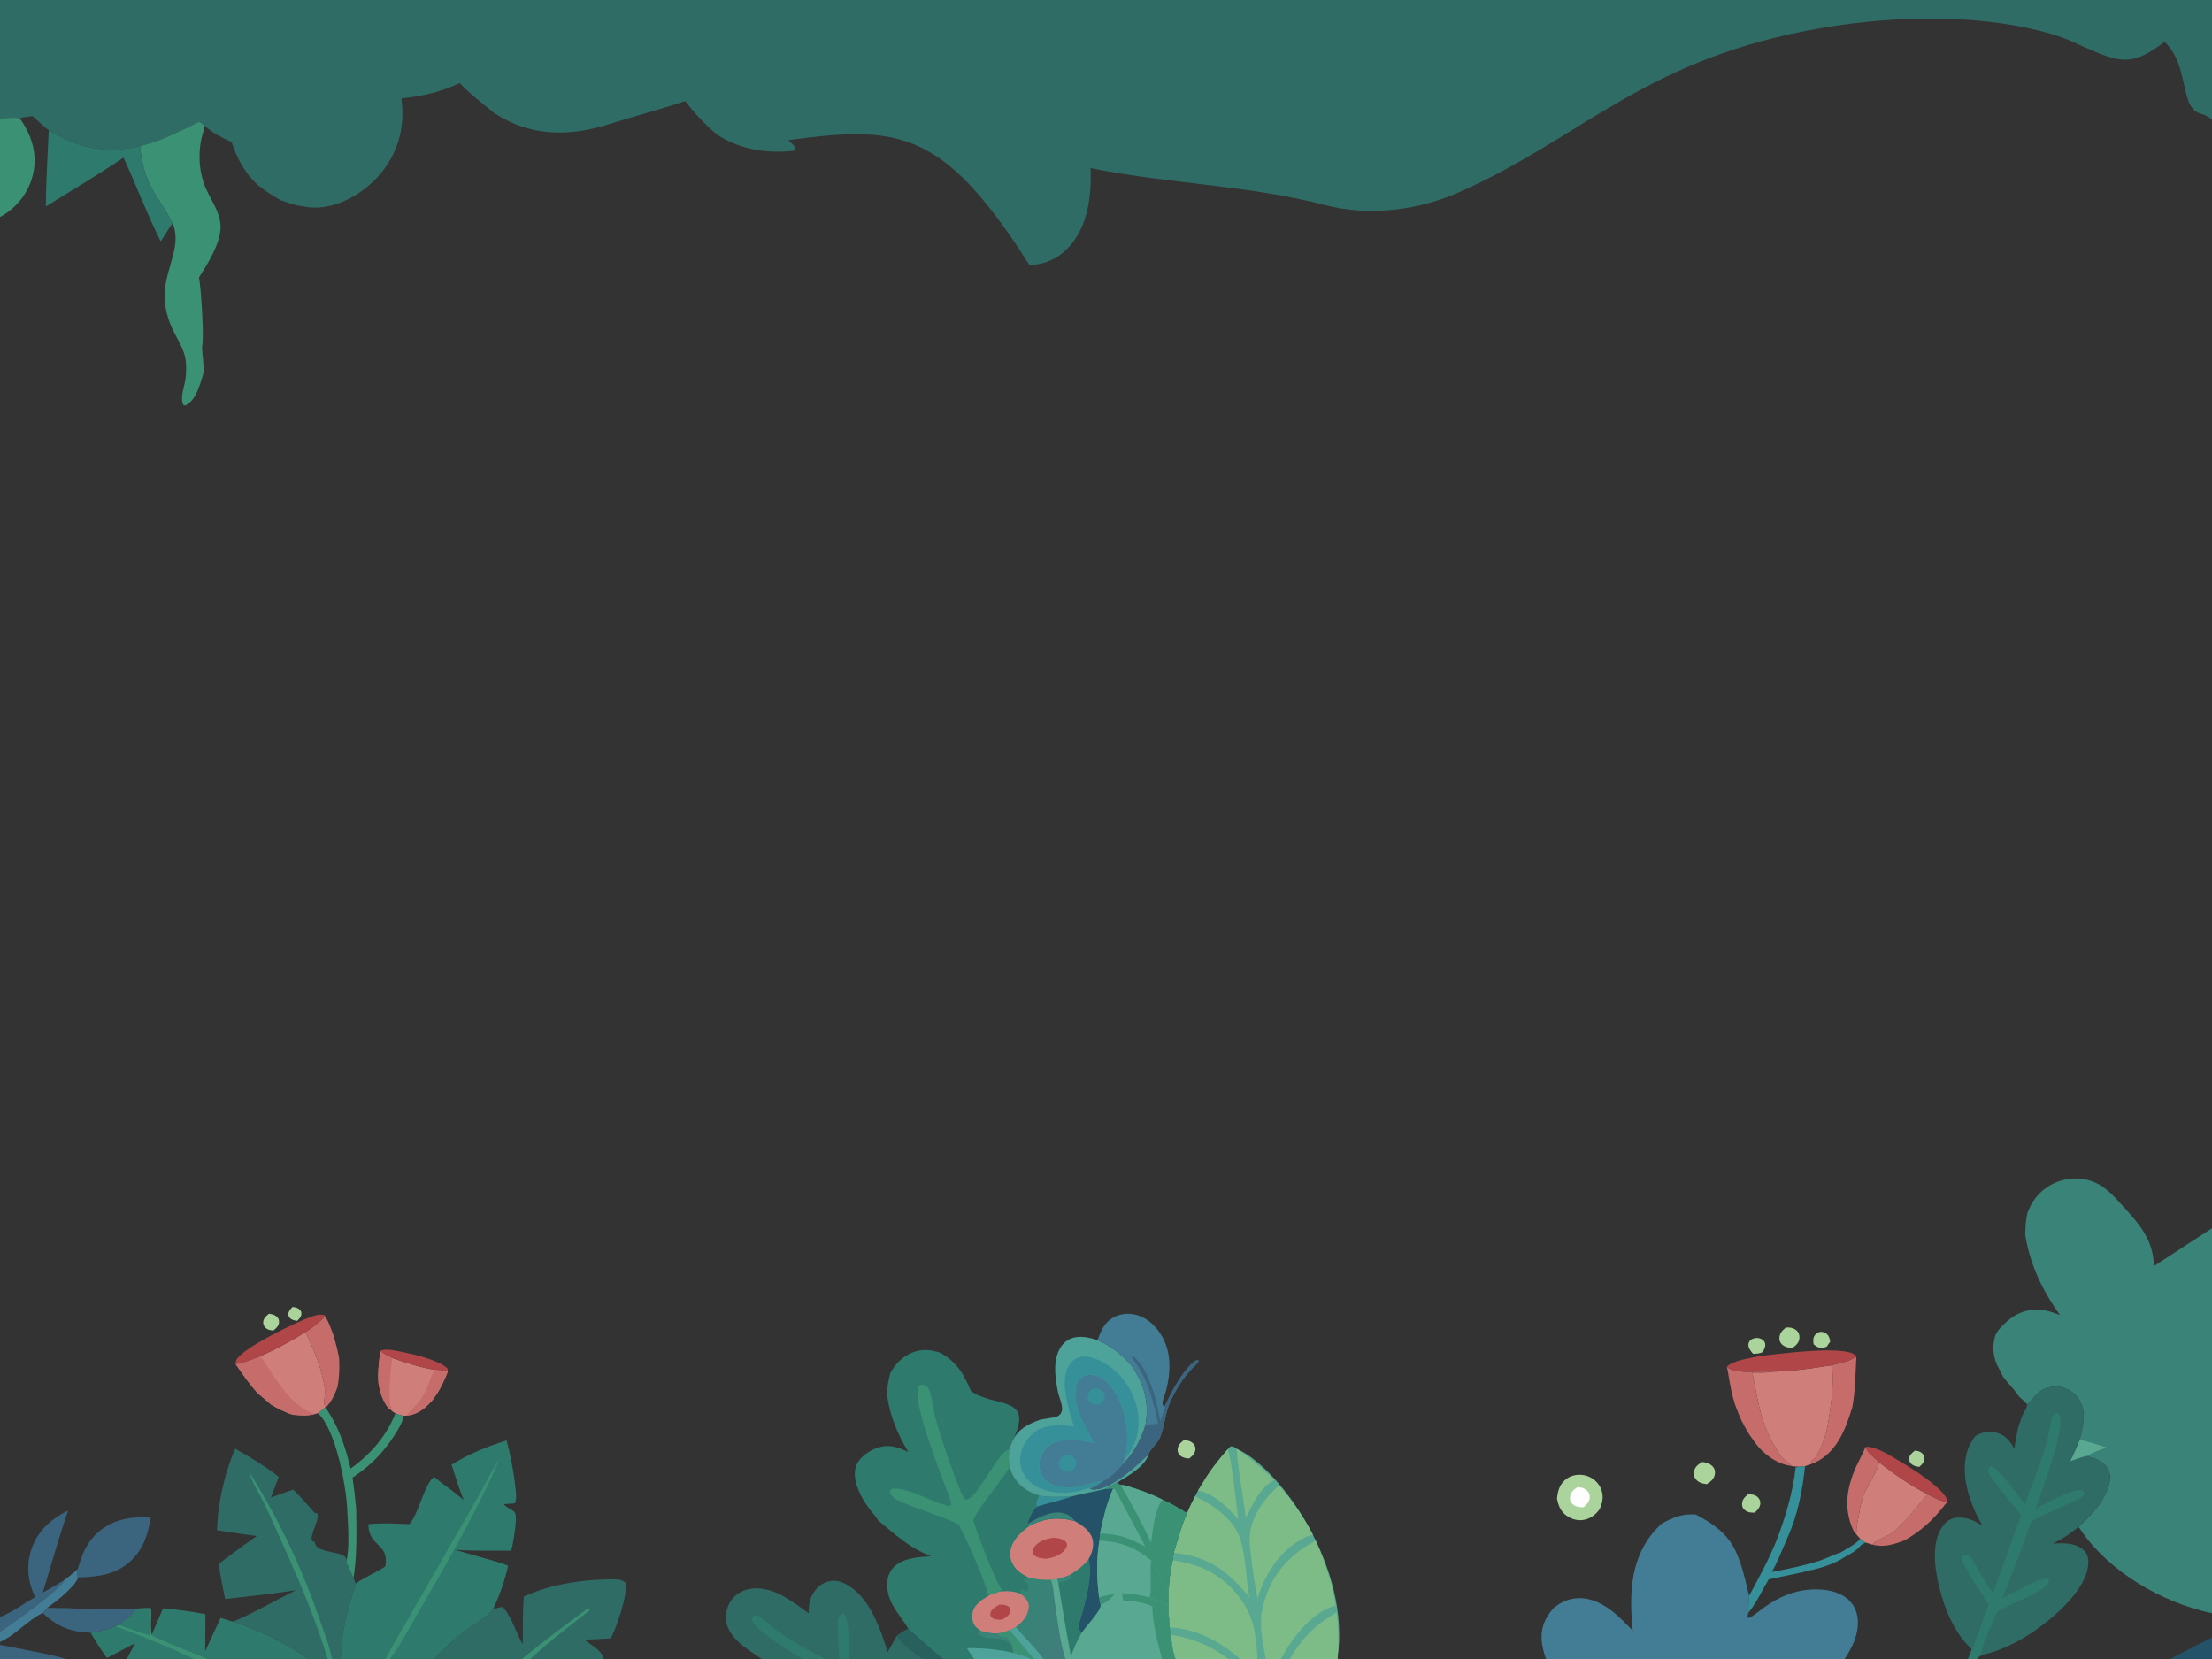 <svg width="4729" height="3547" viewBox="0 0 4729 3547" fill="none" xmlns="http://www.w3.org/2000/svg">
<rect x="0" y="0" width="4729" height="3547" fill="#333333" stroke="none"/>
<g clip-path="url(#clip0_147_2275)">
<path d="M0 0H932.094H1616.32H3481.86H3674.28H4729V70.632V72.351V100.678V173.558V195.967V224.125V255.298C4722.73 251.219 4716.42 246.281 4708.5 244.218C4656.78 233.519 4683.92 144.361 4627.65 89.31C4558.66 141.92 4533.72 134.795 4458.05 101.646C4438.92 93.266 4420.73 83.797 4400.27 77.243C4248.15 28.511 4056.46 32.452 3897.86 59.249C3517.25 123.554 3387.75 292.128 3118.94 411.194C3033.55 449.026 2928.41 463.373 2833.01 438.47C2668.45 395.517 2494.78 393.026 2331.49 359.29C2334.04 417.896 2326.48 496.772 2270.39 541.783C2251.51 556.937 2228.58 565.38 2201 566.737C2190.29 551.873 2181.54 535.961 2171.15 520.901C2006.04 277.174 1910.47 268.711 1684.98 299.745C1689.36 303.739 1694.2 307.716 1698.11 311.967C1699.63 315.397 1701.33 318.133 1700.94 321.795C1642.65 329.412 1582.49 320.373 1532.65 287.648C1505.91 264.876 1485.16 242.349 1464.82 216.178C1411.08 234.162 1355.61 248.583 1301.43 265.7C1212.88 293.529 1132 291 1055.91 241.237C1030.4 219.897 1005.03 201.288 982.94 177.568C942.205 196.648 905.414 205.227 858.04 210.424C880.366 362.508 741 456 657.025 442.571L638.791 439.775C625.776 436.81 613.075 432.252 600.517 428.305C582.584 418.118 565.991 407.636 550.662 395.254C521.181 367.233 506.76 338.024 495.17 303.698C473.583 293.884 453.119 283.808 437.37 268.735C433.021 265.06 431.077 262.189 424.632 260.768C384.347 280.224 348.192 300.212 301.836 311.626C288.335 315.179 273.096 317.747 258.88 319.042C198.965 324.499 149.953 305.969 104.258 278.695C92.122 268.998 81.076 258.61 69.884 248.303C60.877 249.608 50.565 250.348 41.992 252.685C29.776 250.432 12.665 252.598 0 253.217V248.303V0Z" fill="#2F6C65"/>
<path d="M301.836 311.626C348.192 300.212 384.347 280.224 424.632 260.768C431.077 262.189 433.021 265.06 437.37 268.735L436.963 272.085C436.476 275.713 435.442 279.03 434.345 282.57C422.206 321.754 424.044 368.89 441.995 406.957C456.145 436.964 475.255 461.514 470.921 494.642C466.589 527.762 444.24 563.45 425.387 593.369C429.619 611.433 437.108 727.206 431.84 741.612C432.37 759.606 436.235 776.542 435.13 794.845C434.304 801.468 432.034 807.935 429.971 814.393C424.889 830.303 415.841 857.966 396.157 867.025L392.261 866.018C383.787 850.267 394.58 826.7 396.525 810.087C398.106 796.583 398.692 782.662 396.768 769.161C393.701 747.636 381.161 728.626 371.209 708.596C359.606 685.241 352.671 660.963 351.847 636.007C350.704 601.425 364.961 569.542 372.224 535.868C376.512 515.984 376.966 496.629 369.143 477.208C368.901 476.873 368.603 476.557 368.417 476.202C340.586 423.134 313.059 400.324 303.119 339.301C301.72 330.71 298.375 319.93 301.836 311.626Z" fill="#3A9174"/>
<path d="M104.258 278.695C149.953 305.969 198.965 324.499 258.88 319.042C273.096 317.747 288.335 315.179 301.836 311.626C298.375 319.93 301.72 330.71 303.119 339.301C313.059 400.324 340.586 423.134 368.417 476.202C368.603 476.557 368.901 476.873 369.143 477.208C359.526 489.506 352.333 503.387 343.588 516.146C314.247 457.269 291.209 396.364 264.029 336.871C210.934 373.097 153.372 406.919 98.07 441.281C98.297 387.168 101.946 332.798 104.258 278.695Z" fill="#2E7B6D"/>
<path d="M0 253.217C12.665 252.598 29.776 250.432 41.992 252.685C73.206 295.869 83.231 343.721 64.794 391.431C53.802 419.873 32.27 446.37 0 463.921V253.217Z" fill="#3A9174"/>
<path d="M2624.46 3098.58C2626.37 3096.18 2628.64 3094.3 2631.09 3092.19C2638.33 3092.36 2639.45 3094.21 2644.79 3097.7C2738.44 3140 2889.5 3353.5 2859.23 3547H2757.31H2738.44H2706.12H2688.43H2651.59H2626.4H2512.96C2506.74 3530.64 2504.9 3511.42 2502.61 3494.53L2500.71 3479.11L2498.43 3449.99L2498.42 3435.3L2498.36 3399.57L2501.19 3367.78C2502.82 3357.03 2504.78 3346.32 2507.05 3335.63L2509.17 3319.9C2518.15 3291.37 2525.29 3263.12 2537.68 3235.23C2542.81 3222.93 2548.72 3210.94 2554.89 3198.91L2561.27 3186.66L2579.13 3157.57C2592.19 3137.14 2608.21 3117.66 2624.46 3098.58Z" fill="#59A891"/>
<path d="M2812.85 3293.52C2825.87 3323.12 2836.63 3352.59 2845.55 3383.02C2848.95 3399.42 2853.24 3415.98 2855.2 3432.5L2857.07 3447.29C2858.12 3455.57 2858.95 3463.86 2859.56 3472.17C2860.17 3480.48 2860.57 3488.8 2860.75 3497.11C2860.93 3505.43 2860.89 3513.75 2860.64 3522.07C2860.39 3530.38 2859.92 3538.69 2859.23 3547H2757.31H2738.44H2706.12C2700.33 3513.78 2691.31 3475.26 2698.36 3442.09C2711.59 3379.78 2744.36 3330.44 2812.85 3293.52Z" fill="#7EBC87"/>
<path d="M2857.07 3447.29C2858.12 3455.57 2858.95 3463.86 2859.56 3472.17C2860.17 3480.48 2860.57 3488.8 2860.75 3497.11C2860.93 3505.43 2860.89 3513.75 2860.64 3522.07C2860.39 3530.38 2859.92 3538.69 2859.23 3547H2757.31C2782.74 3504.27 2808.06 3476.5 2857.07 3447.29Z" fill="#7EBC87"/>
<path d="M2855.2 3432.5L2857.07 3447.29C2808.06 3476.5 2782.74 3504.27 2757.31 3547H2738.44C2743.49 3537.57 2748.65 3528.19 2754.64 3519.07C2773.84 3489.8 2811.38 3443.65 2855.2 3432.5Z" fill="#59A891"/>
<path d="M2507.05 3335.63C2565.7 3344.48 2604.84 3363.67 2638.31 3401.21C2680.71 3448.76 2685.14 3491.27 2688.43 3547H2651.59H2626.4H2512.96C2506.74 3530.64 2504.9 3511.42 2502.61 3494.53L2500.71 3479.11L2498.43 3449.99L2498.42 3435.3L2498.36 3399.57L2501.19 3367.78C2502.82 3357.03 2504.78 3346.32 2507.05 3335.63Z" fill="#7EBC87"/>
<path d="M2502.61 3494.53C2554.77 3504.14 2588.29 3518.56 2626.4 3547H2512.96C2506.74 3530.64 2504.9 3511.42 2502.61 3494.53Z" fill="#7EBC87"/>
<path d="M2500.71 3479.11C2564.02 3483.16 2611.39 3512.14 2651.59 3547H2626.4C2588.29 3518.56 2554.77 3504.14 2502.61 3494.53L2500.71 3479.11Z" fill="#59A891"/>
<path d="M2554.89 3198.91C2600.7 3221.1 2640.49 3251.85 2652.6 3293.29C2664.06 3332.52 2663.38 3374.83 2671.05 3414.76C2637.54 3373.67 2597.92 3334.65 2532.18 3322.78C2524.58 3321.41 2516.93 3320.58 2509.17 3319.9C2518.15 3291.37 2525.29 3263.12 2537.68 3235.23C2542.81 3222.93 2548.72 3210.94 2554.89 3198.91Z" fill="#7EBC87"/>
<path d="M2734.15 3175.95C2741.53 3184.19 2748.59 3192.58 2755.34 3201.12C2762.09 3209.66 2768.5 3218.34 2774.59 3227.15C2780.68 3235.96 2786.43 3244.9 2791.84 3253.96C2797.25 3263.02 2802.32 3272.19 2807.04 3281.46C2801.07 3282.09 2796.91 3283.57 2791.88 3285.95C2734.88 3312.9 2702.21 3369.84 2688.64 3417.31C2680.94 3380.3 2675.84 3341.59 2672.04 3304.23C2667.24 3256.96 2693.82 3211.25 2734.15 3175.95Z" fill="#7EBC87"/>
<path d="M2624.46 3098.58C2633.12 3113.5 2642.98 3222.23 2647.47 3248.31C2627.51 3225.71 2598.39 3194.36 2561.27 3186.66L2579.13 3157.57C2592.19 3137.14 2608.21 3117.66 2624.46 3098.58Z" fill="#7EBC87"/>
<path d="M2644.79 3097.7C2669.83 3115.41 2692.22 3133.85 2713.59 3154.14L2723.97 3164.45C2694.97 3177.48 2673.46 3223.28 2663.46 3245.86C2661.97 3226.79 2640.93 3104.86 2644.79 3097.7Z" fill="#7EBC87"/>
<path d="M2530.83 3078.73C2537.47 3079.27 2542.56 3079.81 2547.8 3083.39C2553.3 3087.15 2555.85 3092.23 2555.67 3097.71C2555.39 3106.52 2550.2 3112.01 2542.27 3118.12C2535.82 3117.72 2531.45 3117.01 2526.12 3114.07C2521.29 3111.39 2518.11 3106.19 2517.71 3101.81C2516.82 3091.96 2522.1 3085.58 2530.83 3078.73Z" fill="#ABD39C"/>
<path d="M1903.71 2934.43C1914.14 2916.63 1929.92 2898.51 1954.32 2890.16C1973.82 2883.48 1990.45 2886.08 2009.59 2891.67C2047.15 2912.23 2062.29 2941.58 2075.78 2973.86C2125.5 3010.5 2212.84 2981.34 2165.06 3079.6C2162.01 3085.88 2159.66 3092.22 2157.49 3098.69C2156.39 3111.41 2155.81 3123.46 2157.95 3136.15C2165.97 3159.05 2178.16 3178.2 2206.08 3191.17C2210.88 3193.41 2216.19 3195.23 2221.28 3197.05C2246.47 3202.07 2267.96 3200.03 2293.63 3198.45C2315.38 3192.48 2338.53 3189.17 2360.6 3183.65C2369.42 3178.88 2378.67 3174.48 2387.71 3169.94C2389.93 3171.29 2393.01 3173.76 2395.53 3174.58C2401.21 3175.06 2405.29 3175.39 2410.51 3177.28C2437.11 3185.14 2461.95 3194.24 2485.65 3206.29L2500.36 3213.14C2513.13 3220.26 2525.68 3227.38 2537.68 3235.23C2525.29 3263.12 2518.15 3291.37 2509.17 3319.9L2507.05 3335.63C2504.78 3346.32 2502.82 3357.03 2501.19 3367.78L2498.36 3399.57L2498.42 3435.3L2498.43 3449.99L2500.71 3479.11L2502.61 3494.53C2504.9 3511.42 2506.74 3530.64 2512.96 3547H2484.27H2390.72H2277.52H2230.88H2210.46H2205.53H2083.03H2017.43H1973.02C1952.18 3532.94 1930.47 3516.75 1916.75 3498.27C1924.61 3491.93 1932.1 3486.74 1942.24 3482.53C1925.85 3454.77 1904.33 3435.28 1898.15 3403.57C1894.59 3385.25 1896 3364.47 1911.81 3349.36C1931.28 3330.75 1961.66 3329.07 1990.55 3326.83C1943.48 3309.3 1911.79 3278.68 1877.22 3250.2C1873.17 3242.44 1865.96 3235.23 1860.4 3227.98C1850.14 3214.57 1841.32 3200.29 1835.25 3185.5C1827.03 3165.49 1822.42 3141.58 1836.54 3122.47C1846.44 3109.06 1866.4 3096.05 1886.57 3092.5C1907.42 3088.83 1924.63 3096.24 1941.72 3104.05C1918.12 3064.81 1902.08 3025.04 1896.33 2982.13C1896.51 2965.79 1899.18 2950.39 1903.71 2934.43Z" fill="#2E7B6D"/>
<path d="M2387.71 3169.94C2389.93 3171.29 2393.01 3173.76 2395.53 3174.58C2401.21 3175.06 2405.29 3175.39 2410.51 3177.28C2437.11 3185.14 2461.95 3194.24 2485.65 3206.29L2500.36 3213.14C2513.13 3220.26 2525.68 3227.38 2537.68 3235.23C2525.29 3263.12 2518.15 3291.37 2509.17 3319.9L2507.05 3335.63C2504.78 3346.32 2502.82 3357.03 2501.19 3367.78L2498.36 3399.57L2498.42 3435.3L2498.43 3449.99L2500.71 3479.11L2502.61 3494.53C2504.9 3511.42 2506.74 3530.64 2512.96 3547H2484.27H2390.72H2277.52C2264.79 3507.03 2260.41 3460.53 2253.87 3419.5C2251.8 3406.49 2251.95 3390.05 2246.5 3377.76C2228.72 3378.37 2215.02 3376.71 2198.32 3372.52C2192.43 3369.65 2186.96 3366.57 2181.86 3362.93C2167.27 3352.52 2159.25 3337.22 2159.46 3322.2C2159.81 3297.01 2178.25 3278.39 2201.25 3261.69L2196.27 3258.65C2197.9 3249.68 2207.44 3226.52 2216.42 3221.04C2212.73 3214.53 2218.88 3203.75 2221.28 3197.05C2246.47 3202.07 2267.96 3200.03 2293.63 3198.45C2315.38 3192.48 2338.53 3189.17 2360.6 3183.65C2369.42 3178.88 2378.67 3174.48 2387.71 3169.94Z" fill="#3A9174"/>
<path d="M2327.32 3333.44C2335.61 3366.39 2323.73 3410.22 2315.13 3443.22C2312.11 3454.83 2305.91 3469.12 2306.36 3480.71C2306.53 3484.81 2309.77 3487.01 2312.79 3490.31C2321.74 3475.78 2354.04 3443.95 2353.01 3430.54C2350.72 3425.57 2350.43 3420.25 2349.63 3415.04C2360.9 3411.51 2371.5 3409.36 2383.39 3407.46C2384.11 3407.07 2384.76 3406.59 2385.55 3406.3C2392.59 3403.67 2395.84 3404.77 2402.98 3405.87C2420.91 3407.49 2438.54 3409.53 2455.46 3414.49C2467.98 3418.98 2492.23 3425.73 2498.42 3435.3L2498.43 3449.99L2500.71 3479.11L2502.61 3494.53C2504.9 3511.42 2506.74 3530.64 2512.96 3547H2484.27H2390.72H2277.52C2264.79 3507.03 2260.41 3460.53 2253.87 3419.5C2251.8 3406.49 2251.95 3390.05 2246.5 3377.76L2260.77 3375.42C2269.54 3373.37 2277.63 3370.4 2285.9 3367.45C2303.12 3357.22 2315.72 3347.49 2327.32 3333.44Z" fill="#59A891"/>
<path d="M2402.98 3405.87C2420.91 3407.49 2438.54 3409.53 2455.46 3414.49C2467.98 3418.98 2492.23 3425.73 2498.42 3435.3L2498.43 3449.99L2500.71 3479.11L2502.61 3494.53C2504.9 3511.42 2506.74 3530.64 2512.96 3547H2484.27H2390.72C2408.23 3509.15 2406.57 3461.13 2401.63 3421.83C2400.57 3418.08 2399.65 3414.88 2399.6 3411.03C2399.56 3407.65 2400.14 3408.11 2402.98 3405.87Z" fill="#59A891"/>
<path d="M2463.39 3434.12C2476.34 3438.43 2486.96 3443.83 2498.43 3449.99L2500.71 3479.11L2502.61 3494.53C2504.9 3511.42 2506.74 3530.64 2512.96 3547H2484.27C2474.49 3509.75 2464.73 3472.17 2463.39 3434.12Z" fill="#3A9174"/>
<path d="M2402.98 3405.87C2420.91 3407.49 2438.54 3409.53 2455.46 3414.49C2467.98 3418.98 2492.23 3425.73 2498.42 3435.3L2498.43 3449.99C2486.96 3443.83 2476.34 3438.43 2463.39 3434.12C2445.91 3425.46 2422 3423.19 2401.63 3421.83C2400.57 3418.08 2399.65 3414.88 2399.6 3411.03C2399.56 3407.65 2400.14 3408.11 2402.98 3405.87Z" fill="#3A9174"/>
<path d="M2327.32 3333.44C2335.61 3366.39 2323.73 3410.22 2315.13 3443.22C2312.11 3454.83 2305.91 3469.12 2306.36 3480.71C2306.53 3484.81 2309.77 3487.01 2312.79 3490.31C2303 3506.79 2295.93 3523.58 2289.56 3540.97C2279.76 3488.65 2270.74 3436.25 2262.5 3383.78L2260.77 3375.42C2269.54 3373.37 2277.63 3370.4 2285.9 3367.45C2303.12 3357.22 2315.72 3347.49 2327.32 3333.44Z" fill="#2E7B6D"/>
<path d="M2260.77 3375.42C2269.54 3373.37 2277.63 3370.4 2285.9 3367.45C2289.58 3370.62 2289.77 3369.59 2289.48 3374.2C2282.23 3379.61 2271.9 3381.22 2262.5 3383.78L2260.77 3375.42Z" fill="#3A8378"/>
<path d="M2349.63 3415.04C2360.9 3411.51 2371.5 3409.36 2383.39 3407.46C2375.08 3416.64 2367.22 3426.11 2353.01 3430.54C2350.72 3425.57 2350.43 3420.25 2349.63 3415.04Z" fill="#3A9174"/>
<path d="M2201.25 3261.69C2207.26 3258.81 2213.3 3255.95 2219.73 3253.62C2246.67 3243.86 2270.3 3244.62 2297.85 3251.75C2317.06 3262.61 2332.72 3274.46 2336.5 3293.25C2339.19 3306.6 2334.4 3321.17 2327.32 3333.44C2315.72 3347.49 2303.12 3357.22 2285.9 3367.45C2277.63 3370.4 2269.54 3373.37 2260.77 3375.42L2246.5 3377.76C2228.72 3378.37 2215.02 3376.71 2198.32 3372.52C2192.43 3369.65 2186.96 3366.57 2181.86 3362.93C2167.27 3352.52 2159.25 3337.22 2159.46 3322.2C2159.81 3297.01 2178.25 3278.39 2201.25 3261.69Z" fill="#D07E7A"/>
<path d="M2250.85 3287.44C2256.12 3287.87 2261.69 3288.2 2266.68 3289.6C2272.84 3291.34 2278.82 3294.39 2280.6 3299.43C2282.27 3304.15 2279.88 3308.9 2276.74 3312.93C2267.79 3324.45 2255.42 3328.75 2238.99 3332.34C2234.49 3332.36 2230.04 3332.02 2225.63 3331.31C2217.64 3330.03 2213.21 3327.54 2208.56 3322.49C2206.34 3315.6 2207.53 3311.52 2212.43 3305.68C2221.78 3294.53 2234.35 3290.48 2250.85 3287.44Z" fill="#B04648"/>
<path d="M2360.6 3183.65L2379.71 3182.33C2365.77 3213.43 2358.64 3246.31 2351.59 3278.61L2350.31 3293.71C2343.63 3333.57 2344.52 3375.11 2349.63 3415.04C2350.43 3420.25 2350.72 3425.57 2353.01 3430.54C2354.04 3443.95 2321.74 3475.78 2312.79 3490.31C2309.77 3487.01 2306.53 3484.81 2306.36 3480.71C2305.91 3469.12 2312.11 3454.83 2315.13 3443.22C2323.73 3410.22 2335.61 3366.39 2327.32 3333.44C2334.4 3321.17 2339.19 3306.6 2336.5 3293.25C2332.72 3274.46 2317.06 3262.61 2297.85 3251.75C2270.3 3244.62 2246.67 3243.86 2219.73 3253.62C2213.3 3255.95 2207.26 3258.81 2201.25 3261.69L2196.27 3258.65C2197.9 3249.68 2207.44 3226.52 2216.42 3221.04C2212.73 3214.53 2218.88 3203.75 2221.28 3197.05C2246.47 3202.07 2267.96 3200.03 2293.63 3198.45C2315.38 3192.48 2338.53 3189.17 2360.6 3183.65Z" fill="#245268"/>
<path d="M2196.27 3258.65C2206.11 3252.83 2215.63 3246.53 2226.61 3241.94C2240.03 3236.33 2256.51 3231.06 2272.01 3234.62C2283.67 3237.29 2292.32 3243.82 2297.85 3251.75C2270.3 3244.62 2246.67 3243.86 2219.73 3253.62C2213.3 3255.95 2207.26 3258.81 2201.25 3261.69L2196.27 3258.65Z" fill="#3A8378"/>
<path d="M2221.28 3197.05C2246.47 3202.07 2267.96 3200.03 2293.63 3198.45C2268.75 3207.51 2241.9 3213.03 2216.42 3221.04C2212.73 3214.53 2218.88 3203.75 2221.28 3197.05Z" fill="#359099"/>
<path d="M2350.31 3293.71C2396.35 3295.45 2428.66 3309.46 2459.38 3334.58C2459.95 3335.05 2460.5 3335.53 2461.05 3336.01C2477.68 3355.7 2482.29 3380.35 2498.36 3399.57L2498.42 3435.3C2492.23 3425.73 2467.98 3418.98 2455.46 3414.49C2438.54 3409.53 2420.91 3407.49 2402.98 3405.87C2395.84 3404.77 2392.59 3403.67 2385.55 3406.3C2384.76 3406.59 2384.11 3407.07 2383.39 3407.46C2371.5 3409.36 2360.9 3411.51 2349.63 3415.04C2344.52 3375.11 2343.63 3333.57 2350.31 3293.71Z" fill="#59A891"/>
<path d="M2461.05 3336.01C2477.68 3355.7 2482.29 3380.35 2498.36 3399.57L2498.42 3435.3C2492.23 3425.73 2467.98 3418.98 2455.46 3414.49L2457.86 3413.54C2463.26 3405.49 2457.64 3351.34 2461.05 3336.01Z" fill="#3A9174"/>
<path d="M2500.36 3213.14C2513.13 3220.26 2525.68 3227.38 2537.68 3235.23C2525.29 3263.12 2518.15 3291.37 2509.17 3319.9L2507.05 3335.63C2504.78 3346.32 2502.82 3357.03 2501.19 3367.78C2500.28 3366.89 2499.11 3365.79 2498.28 3364.8C2469.79 3330.87 2474.53 3284.6 2486.9 3247.36C2490.59 3236.28 2496.72 3225.79 2499.95 3214.64C2500.09 3214.14 2500.23 3213.64 2500.36 3213.14Z" fill="#3A9174"/>
<path d="M2379.71 3182.33C2380.93 3182.87 2382.39 3183.18 2383.39 3183.94C2384.81 3185 2442.14 3294.71 2448.62 3306.65C2417.39 3289.68 2391.44 3278.75 2351.59 3278.61C2358.64 3246.31 2365.77 3213.43 2379.71 3182.33Z" fill="#59A891"/>
<path d="M2395.53 3174.58C2401.21 3175.06 2405.29 3175.39 2410.51 3177.28C2437.11 3185.14 2461.95 3194.24 2485.65 3206.29C2469.27 3222.48 2463.6 3276.47 2461.04 3297.97C2441.53 3256.62 2419.59 3214.56 2395.53 3174.58Z" fill="#59A891"/>
<path d="M2048.77 3258.64C2011.33 3240.51 1968.04 3228.75 1929.31 3212.11C1917.3 3206.95 1905.88 3200.82 1902.05 3190.43C1903.09 3186.06 1903.06 3185.87 1907.37 3182.86C1940.59 3178.17 1992.63 3213 2027.87 3219.26C2029.4 3218.87 2031.59 3219.11 2032.45 3218.09C2035.58 3214.39 2027.49 3195.66 2025.8 3190.97C2012.58 3154.21 1945.15 2986.5 1965.15 2962.88C1967.02 2960.67 1968.97 2960.88 1972.09 2960.23C1979.12 2961.73 1982.61 2963.76 1985.09 2968.92C1994.17 2987.83 1994.54 3011.01 1999.64 3031C2005.78 3055.01 2050.52 3192.26 2063 3205.94C2087.84 3210.71 2130.15 3105.49 2157.49 3098.69C2156.39 3111.41 2155.81 3123.46 2157.95 3136.15C2165.97 3159.05 2178.16 3178.2 2206.08 3191.17C2210.88 3193.41 2216.19 3195.23 2221.28 3197.05C2218.88 3203.75 2212.73 3214.53 2216.42 3221.04C2207.44 3226.52 2197.9 3249.68 2196.27 3258.65L2201.25 3261.69C2178.25 3278.39 2159.81 3297.01 2159.46 3322.2C2159.25 3337.22 2167.27 3352.52 2181.86 3362.93C2186.96 3366.57 2192.43 3369.65 2198.32 3372.52L2191.08 3375.05L2189.96 3378.59C2193.25 3381.9 2196.29 3385.1 2199.07 3388.68C2198.88 3389.5 2198.67 3390.32 2198.5 3391.15C2197.84 3394.39 2197.79 3397.39 2197.82 3400.66L2195.16 3402.31L2182.67 3398.42L2180.53 3399.31C2181.53 3402.58 2182.36 3405.5 2183.99 3408.63C2169.01 3401.39 2154.44 3401.06 2137.28 3402.67C2130.05 3405 2122.86 3407.4 2115.72 3409.89L2111.02 3407.7C2112.64 3394.08 2059.87 3275.47 2048.77 3258.64Z" fill="#3A9174"/>
<path d="M2157.95 3136.15C2165.97 3159.05 2178.16 3178.2 2206.08 3191.17C2210.88 3193.41 2216.19 3195.23 2221.28 3197.05C2218.88 3203.75 2212.73 3214.53 2216.42 3221.04C2207.44 3226.52 2197.9 3249.68 2196.27 3258.65L2201.25 3261.69C2178.25 3278.39 2159.81 3297.01 2159.46 3322.2C2159.25 3337.22 2167.27 3352.52 2181.86 3362.93C2186.96 3366.57 2192.43 3369.65 2198.32 3372.52L2191.08 3375.05L2189.96 3378.59C2193.25 3381.9 2196.29 3385.1 2199.07 3388.68C2198.88 3389.5 2198.67 3390.32 2198.5 3391.15C2197.84 3394.39 2197.79 3397.39 2197.82 3400.66L2195.16 3402.31L2182.67 3398.42L2180.53 3399.31C2181.53 3402.58 2182.36 3405.5 2183.99 3408.63C2169.01 3401.39 2154.44 3401.06 2137.28 3402.67L2141.92 3397.96C2129.37 3384.76 2085.32 3269.43 2080.83 3249.98C2089.61 3224.08 2156.2 3147.91 2157.95 3136.15Z" fill="#2E7B6D"/>
<path d="M2198.32 3372.52C2215.02 3376.71 2228.72 3378.37 2246.5 3377.76C2251.95 3390.05 2251.8 3406.49 2253.87 3419.5C2260.41 3460.53 2264.79 3507.03 2277.52 3547H2230.88H2210.46H2205.53C2193.89 3541.21 2179.99 3537.34 2166.95 3533.7C2165.86 3528.34 2164.36 3523.02 2162.99 3517.69C2160.65 3511.2 2156.35 3506.01 2151.81 3500.26C2145.07 3499.41 2139.1 3499.08 2133.59 3495.76L2133.45 3492.06C2142.56 3490.42 2150.49 3488.03 2158.98 3485.08L2171.46 3478.69C2186.11 3467.03 2196.45 3456.68 2198.61 3440.23C2198.81 3439.44 2199.09 3438.66 2199.23 3437.86C2201.33 3425.92 2193.59 3417.44 2183.99 3408.63C2182.36 3405.5 2181.53 3402.58 2180.53 3399.31L2182.67 3398.42L2195.16 3402.31L2197.82 3400.66C2197.79 3397.39 2197.84 3394.39 2198.5 3391.15C2198.67 3390.32 2198.88 3389.5 2199.07 3388.68C2196.29 3385.1 2193.25 3381.9 2189.96 3378.59L2191.08 3375.05L2198.32 3372.52Z" fill="url(#paint0_linear_147_2275)"/>
<path d="M2158.98 3485.08L2163.72 3491.46C2179.01 3510.1 2195.38 3528.29 2210.46 3547H2205.53C2193.89 3541.21 2179.99 3537.34 2166.95 3533.7C2165.86 3528.34 2164.36 3523.02 2162.99 3517.69C2160.65 3511.2 2156.35 3506.01 2151.81 3500.26C2145.07 3499.41 2139.1 3499.08 2133.59 3495.76L2133.45 3492.06C2142.56 3490.42 2150.49 3488.03 2158.98 3485.08Z" fill="#3A9174"/>
<path d="M2171.46 3478.69C2190.77 3501 2214.26 3523.65 2230.88 3547H2210.46C2195.38 3528.29 2179.01 3510.1 2163.72 3491.46L2158.98 3485.08L2171.46 3478.69Z" fill="#4DA39A"/>
<path d="M2137.28 3402.67C2154.44 3401.06 2169.01 3401.39 2183.99 3408.63C2193.59 3417.44 2201.33 3425.92 2199.23 3437.86C2199.09 3438.66 2198.81 3439.44 2198.61 3440.23C2196.45 3456.68 2186.11 3467.03 2171.46 3478.69L2158.98 3485.08C2150.49 3488.03 2142.56 3490.42 2133.45 3492.06C2119.84 3492.42 2109.6 3490.96 2096.98 3486.99C2096.1 3486.27 2095.25 3485.53 2094.35 3484.83C2091.76 3482.79 2088.95 3480.99 2086.71 3478.7C2078.56 3470.33 2077.17 3457.22 2079.28 3447.28C2081.87 3435.04 2092.7 3423.62 2105.8 3416.38L2115.72 3409.89C2122.86 3407.4 2130.05 3405 2137.28 3402.67Z" fill="#D07E7A"/>
<path d="M2136.41 3430.72C2142.1 3430.6 2148.08 3430.42 2153.12 3432.87C2157.54 3435.02 2160.17 3438.26 2160.37 3442.24C2160.82 3451.1 2151.32 3457.37 2143.07 3462.41C2134.95 3462.96 2130.48 3462.97 2123.02 3460.37C2119.29 3457.1 2116.86 3455.59 2117.1 3450.93C2117.59 3441.46 2127.09 3435.8 2136.41 3430.72Z" fill="#B04648"/>
<path d="M1942.24 3482.53C1968.26 3503.45 1990.39 3526.45 2017.43 3547H1973.02C1952.18 3532.94 1930.47 3516.75 1916.75 3498.27C1924.61 3491.93 1932.1 3486.74 1942.24 3482.53Z" fill="#28605E"/>
<path d="M2067.07 3523.54C2101.82 3523.26 2133.66 3526.13 2166.95 3533.7C2179.99 3537.34 2193.89 3541.21 2205.53 3547H2083.03C2076.94 3539.53 2072.16 3531.42 2067.07 3523.54Z" fill="#4DA39A"/>
<path d="M2096.98 3486.99C2109.6 3490.96 2119.84 3492.42 2133.45 3492.06L2133.59 3495.76C2139.1 3499.08 2145.07 3499.41 2151.81 3500.26C2156.35 3506.01 2160.65 3511.2 2162.99 3517.69C2144.36 3493.89 2110.14 3509.79 2091.18 3493.44C2092.41 3489.71 2093.46 3489.59 2096.98 3486.99Z" fill="#3A8378"/>
<path d="M4334.65 2592.22C4343.6 2568.7 4358.98 2546.42 4386.38 2532.03C4405.16 2522.18 4428.58 2517 4451.4 2520.18C4489.71 2525.51 4511.86 2549.03 4532.18 2571.52C4568.3 2611.5 4604.5 2647.17 4604.5 2707L4729 2625.79V2647.17V3448.79C4721.8 3447.47 4714.79 3445.78 4707.81 3443.93C4595.48 3414.09 4495.17 3344.57 4443.86 3264.3C4467.7 3243.12 4488.84 3219.74 4501.46 3193.53C4509.86 3176.1 4516.26 3154.74 4504.6 3137.36C4495.49 3123.77 4478.88 3117.77 4460.73 3113.02C4448.03 3116.27 4436.79 3119.91 4425.1 3124.85C4433.09 3109.19 4439.97 3093.74 4446.12 3077.62C4451.68 3057.54 4456.56 3036.52 4453.79 3015.95C4451.45 2998.56 4442.93 2983.71 4424.42 2972.68C4413.91 2966.41 4403.9 2963.12 4390.26 2964.52C4359.09 2967.74 4352.38 2984.22 4336.23 3000.61L4334.29 3002.55C4329.38 2996.74 4322.58 2991.43 4316.73 2986.11C4307.61 2971.85 4292.96 2957.61 4282.5 2943.59C4277.75 2934.63 4273.16 2925.62 4268.75 2916.57C4260.08 2894.87 4259.45 2875.62 4266.13 2853.56L4272.33 2843.62C4287.69 2826.18 4306.24 2808.28 4334.06 2801.93C4359.71 2796.08 4382 2802.47 4404.26 2811.71C4364.99 2757.07 4339.85 2702.1 4329.78 2640.52C4329.91 2624.38 4330.65 2608.11 4334.65 2592.22Z" fill="#3A8378"/>
<path d="M4446.12 3077.62C4465.81 3082.64 4484.86 3088.38 4503.9 3094.66C4488.35 3099.86 4474.39 3105.3 4460.73 3113.02C4448.03 3116.27 4436.79 3119.91 4425.1 3124.85C4433.09 3109.19 4439.97 3093.74 4446.12 3077.62Z" fill="#59A891"/>
<path d="M1728.96 3449C1728.85 3431.98 1730.61 3416.07 1742.02 3400.93C1748.92 3391.78 1759.24 3383.17 1773.26 3380.43C1783.88 3378.35 1794.45 3380.27 1803.71 3384.44C1859.71 3409.6 1883.84 3487.97 1897.78 3531.88C1903.71 3520.53 1910.65 3509.55 1916.75 3498.27C1930.47 3516.75 1952.18 3532.94 1973.02 3547H1814.46H1794.1H1764.63H1716.01H1628.95C1593.66 3523.81 1555 3499.83 1552.02 3461.75C1550.61 3443.7 1557.67 3423.11 1574.47 3409.68C1585.39 3400.94 1599.79 3395.95 1615.79 3395.8C1661.21 3395.36 1698.43 3427.52 1728.96 3449Z" fill="#2F6C65"/>
<path d="M1716.01 3547C1692.82 3532.72 1609.85 3483.07 1608.26 3462.86C1608.05 3460.16 1609.16 3457.86 1610.34 3455.36C1613.62 3453.7 1613.28 3452.94 1616.52 3453.6C1627.65 3455.87 1645.82 3475.17 1654.63 3481.65C1687.04 3505.49 1726.73 3528.08 1764.63 3547H1716.01Z" fill="#2E7B6D"/>
<path d="M1794.1 3547C1793.81 3531.35 1789.26 3470.63 1792.44 3460.27C1793.69 3456.19 1796.03 3453.83 1799.27 3450.53L1803.43 3450.14C1818.29 3464.15 1814.26 3526.65 1814.46 3547H1794.1Z" fill="#2E7B6D"/>
<path d="M1120.02 3413.42C1169.92 3390.03 1227.25 3379.4 1285.53 3377.06C1297.48 3376.57 1312.85 3375.05 1324.56 3377.43C1330.9 3378.72 1333.3 3380.26 1337.28 3384.06C1343.08 3406.62 1317.75 3480.81 1305.8 3502.47C1286.71 3504.01 1267.96 3505.02 1248.77 3505.21C1264.08 3517.26 1288.96 3529.44 1289.66 3547H1133.43H1115.74H928.326C937.51 3536.81 947.261 3526.94 957.582 3517.39C967.903 3507.84 978.753 3498.63 990.133 3489.78C1009.97 3474.34 1040.98 3458.68 1054.11 3439.98C1060.4 3438.29 1066.61 3436.79 1073.06 3435.5C1087.2 3441.11 1107.96 3500.61 1117.44 3515.18C1118.61 3481.41 1116.77 3447.08 1120.02 3413.42Z" fill="#2F6C65"/>
<path d="M1256.97 3438.47L1261.41 3442.03C1218.57 3476.09 1172.22 3510.35 1133.43 3547H1115.74C1160.75 3509.28 1208.96 3474.01 1256.97 3438.47Z" fill="#3A9174"/>
<path d="M502.827 3097.16C536.174 3115.66 566.885 3134.85 595.88 3157.22L579.34 3201.4L626.776 3184.51C642.944 3200.76 658.283 3217.45 672.791 3234.56C695.957 3232.43 649.545 3297.57 672.791 3296C674.436 3326.19 748.015 3311.32 740.098 3339.49L755.78 3373.69C757.412 3377.8 758.724 3382.12 761.197 3385.99C742.95 3438.37 729.007 3492.66 728.542 3547H709.911H700.571H657.597C612.768 3512.77 555.79 3485.63 497.225 3466.76C517.466 3461.42 607.752 3411.74 632.388 3399.68C582.605 3407.36 531.665 3412.9 481.4 3418.56C476.131 3393.44 470.565 3368.17 467.954 3342.81C494.558 3322.81 521.547 3303.1 548.919 3283.69C520.436 3280.22 492.073 3275.71 463.77 3271.5L466.286 3234.59C472.705 3187.45 483.261 3142.31 502.827 3097.16Z" fill="#2F6C65"/>
<path d="M700.571 3547C672.099 3451.88 630.077 3357.44 588.298 3265.22C579.314 3245.39 570.494 3225.42 560.634 3205.82C551.239 3187.15 538.154 3169.2 534.196 3149.2C541.806 3161.41 549.228 3173.68 556.462 3186.01C563.696 3198.35 570.741 3210.75 577.596 3223.2C584.452 3235.66 591.116 3248.17 597.588 3260.74C604.061 3273.31 610.341 3285.94 616.427 3298.62C622.515 3311.3 628.407 3324.03 634.104 3336.81C639.802 3349.59 645.304 3362.42 650.609 3375.29C655.915 3388.16 661.023 3401.08 665.933 3414.05C670.844 3427.01 675.556 3440.01 680.068 3453.06C690.979 3483.77 703.354 3515.58 709.911 3547H700.571Z" fill="#3A9174"/>
<path d="M348.537 3438.48C379.416 3441.19 409.189 3444.98 439.19 3451.17C438.694 3477.51 439.204 3503.86 438.58 3530.2L471.562 3459.06L497.226 3466.76C555.791 3485.63 612.769 3512.77 657.598 3547H443.809C419.22 3535.2 336.542 3504.52 324.305 3495.3C332.226 3476.32 340.303 3457.38 348.537 3438.48Z" fill="#2E7B6D"/>
<path d="M0 3516.52C30.189 3522.81 119.684 3538.53 141.297 3547H0V3516.52Z" fill="#3B647F"/>
<path d="M166.283 3354.36C176.565 3317.54 192.231 3279.76 236.452 3257.86C262.599 3244.91 291.62 3242.42 322.028 3244.32C316.458 3282.6 303.201 3324.88 261.77 3350.7C233.449 3368.36 202.193 3371.42 166.869 3372.33C162.847 3366.29 164.867 3360.69 166.283 3354.36Z" fill="#3B647F"/>
<path d="M291.039 3439.09C301.412 3438.51 311.71 3437.86 322.121 3437.94C324.585 3456.79 319.758 3476.88 324.305 3495.3C336.542 3504.52 419.22 3535.2 443.809 3547H416.084H270.651C277.288 3536.05 282.64 3524.47 288.467 3513.25C268.461 3523.58 248.601 3534.07 228.887 3544.71C215.637 3527.36 204.823 3508.92 193.725 3490.76C212.986 3487.93 228.958 3484.13 246.049 3476.79L253.548 3473.83C267.644 3463.97 283.639 3452.68 291.039 3439.09Z" fill="#2E7B6D"/>
<path d="M291.038 3439.09C301.411 3438.51 311.709 3437.86 322.12 3437.94C319.64 3457.41 320.461 3477.27 320.3 3496.82C298.348 3488.8 275.083 3482.35 253.547 3473.83C267.643 3463.97 283.638 3452.68 291.038 3439.09Z" fill="#2E7B6D"/>
<path d="M322.12 3437.94C324.584 3456.79 319.757 3476.88 324.304 3495.3C336.541 3504.52 419.219 3535.2 443.808 3547H416.083C360.504 3521.68 304.982 3497.45 246.048 3476.79L253.547 3473.83C275.083 3482.35 298.348 3488.8 320.3 3496.82C320.461 3477.27 319.64 3457.41 322.12 3437.94Z" fill="#3A9174"/>
<path d="M74.946 3414.4C59.784 3382.84 56.072 3349.85 65.636 3316.97C76.602 3279.27 102.514 3250.44 145.518 3229.46C125.62 3287.37 109.452 3346.25 91.424 3404.53C107.553 3396.21 122.571 3386.88 137.726 3377.61C132.916 3395.44 23.378 3473.08 0 3488.68V3456.95C22.638 3448.73 54.119 3426.66 74.946 3414.4Z" fill="#3B647F"/>
<path d="M165.037 3439.25C206.921 3439.49 249.207 3440.65 291.038 3439.09C283.638 3452.68 267.643 3463.97 253.547 3473.83L246.048 3476.79C228.957 3484.13 212.985 3487.93 193.724 3490.76L180.096 3489.7C140.512 3486.33 115.043 3470.62 91.228 3448.38C92.609 3446.11 94.434 3443.9 96.977 3442.24C106.457 3436.04 151.283 3439.48 165.037 3439.25Z" fill="#3B647F"/>
<path d="M137.726 3377.61C148.195 3370.61 157.086 3362.28 166.283 3354.36C164.867 3360.69 162.847 3366.29 166.869 3372.33C162.34 3390.55 119.153 3424.97 99.965 3437.92C121.444 3438.13 143.709 3437.44 165.037 3439.25C151.283 3439.48 106.457 3436.04 96.977 3442.24C94.434 3443.9 92.609 3446.11 91.227 3448.38C57.4 3464.7 35.488 3494.29 0 3510.28V3488.68C23.378 3473.08 132.916 3395.44 137.726 3377.61Z" fill="#437C95"/>
<path fill-rule="evenodd" clip-rule="evenodd" d="M4336.23 3000.61L4334.29 3002.55L4332 3010.61C4327.94 3017.24 4324.48 3023.59 4321.89 3030.63L4314.6 3051.84C4311.43 3067.02 4308.37 3082.1 4306.47 3097.42C4298.49 3083.25 4289.44 3069.15 4269.03 3063.05C4257.89 3059.72 4244.07 3060.92 4233.44 3064.84C4229.91 3066.14 4226.63 3067.93 4223.47 3069.67C4193.18 3106.38 4197.36 3157.26 4209.88 3197.9L4210.9 3201.1C4217.75 3222.16 4226.25 3241.57 4238.16 3261.32C4222.72 3252.3 4206.1 3243.02 4185.25 3244.46C4174.32 3245.21 4165.65 3249.46 4159.22 3256C4125.99 3289.87 4136.39 3354.67 4145.82 3392.81C4156.84 3437.36 4176.94 3490.5 4215.66 3526.37L4207.38 3547H4226.11C4226.64 3546.4 4227.12 3545.84 4227.57 3545.33C4230.82 3541.56 4232.13 3540.04 4238.79 3537.84C4288.6 3525.9 4328.85 3502.79 4365.34 3475.15C4409.76 3441.5 4466.25 3387.27 4464.57 3336.96C4464.21 3326.28 4459.94 3316.5 4448.9 3309.39C4431.16 3297.97 4409.79 3298.71 4388.11 3299.94C4410.16 3290.15 4426.27 3278.2 4443.86 3264.3C4467.7 3243.12 4488.84 3219.74 4501.46 3193.53C4509.86 3176.1 4516.26 3154.74 4504.6 3137.36C4495.49 3123.77 4478.88 3117.77 4460.73 3113.02C4448.03 3116.27 4436.79 3119.91 4425.1 3124.85C4433.09 3109.19 4439.97 3093.74 4446.12 3077.62C4451.68 3057.54 4456.56 3036.52 4453.79 3015.95C4451.45 2998.56 4442.93 2983.71 4424.42 2972.68C4413.91 2966.41 4403.9 2963.12 4390.26 2964.52C4365.62 2967.07 4356.26 2977.9 4345.45 2990.42C4342.58 2993.74 4339.61 2997.18 4336.23 3000.61Z" fill="#2F6C65"/>
<path d="M4639.52 3547C4668.99 3531.07 4698.66 3515.74 4729 3500.73V3547H4639.52Z" fill="#245268"/>
<path d="M4329.72 3216.39C4345.51 3166.74 4368.57 3118.08 4379.71 3067.69C4382.31 3055.91 4383.89 3027.57 4395.39 3019.77C4400.28 3021.4 4401.4 3023.09 4403.02 3026.8C4415.22 3054.62 4363.54 3193.5 4351.81 3225.37C4373.1 3215.04 4427.08 3183.94 4450.15 3185.44C4454.04 3187.66 4455.85 3188.93 4455.69 3193.08C4455.42 3200.41 4441.16 3205.81 4433.71 3209.3C4403.62 3223.39 4371.71 3236.49 4342.95 3252.02C4322.72 3307.05 4303.03 3362.43 4280.47 3416.94C4296.16 3409.27 4361.69 3372.11 4376.13 3374.76C4378.93 3375.27 4379.46 3376.79 4380.96 3378.45C4380.7 3385.39 4375.98 3389.63 4369.46 3394.13C4340.17 3414.37 4300.74 3427.59 4269.3 3446.14C4257.79 3474.71 4241.09 3505.67 4234.9 3534.98C4236.15 3535.97 4237.25 3537.13 4238.79 3537.84C4231.22 3540.34 4230.56 3541.96 4226.11 3547H4207.38L4215.66 3526.37C4229.32 3494.82 4239.34 3462.45 4251.92 3430.67C4240.49 3412.4 4193.43 3345.72 4193.89 3329.62C4196.81 3325.21 4196.51 3325.07 4202.51 3323.2C4209.43 3325.07 4211.57 3326.93 4214.75 3331.92C4230.31 3356.3 4242.98 3382.45 4260.86 3405.87L4321.14 3238.65C4308.05 3221.92 4250.81 3157.17 4249.75 3142.68C4251.93 3138.33 4252.08 3137.33 4256.95 3134.58C4273.74 3138.52 4316.94 3202.46 4329.72 3216.39Z" fill="#2E7B6D"/>
<path d="M3552.16 3257.46C3574.46 3245.46 3597.03 3234.78 3625.92 3238.08C3706 3280.5 3716 3312.5 3739.4 3411.52C3738.29 3423.54 3737.7 3435.32 3738.08 3447.36C3736.8 3452.11 3735.39 3454.63 3737.36 3459.3C3752.58 3458.4 3799.79 3395.41 3887.24 3398.05C3907.47 3398.66 3927.65 3403.1 3943.14 3413.2C3962.65 3425.93 3970.72 3445.01 3971.82 3463.9C3973.52 3493.23 3960.89 3521.17 3943.4 3547H3305.72C3302.19 3540.05 3300.58 3532.32 3298.81 3525.01C3291.13 3493.24 3297 3464.55 3321.68 3437.68C3326.8 3433.84 3331.99 3429.8 3337.85 3426.58C3352.13 3418.74 3369.96 3415.12 3387.49 3417.37C3432.15 3423.12 3465.62 3460.68 3490.57 3486.15C3482.89 3407.81 3483.17 3321.42 3552.16 3257.46Z" fill="#437C95"/>
<path d="M965.352 3131.38C1001.29 3108.88 1039.92 3092.97 1082.95 3079.57C1090.6 3106.78 1095.51 3134.15 1099.63 3161.77C1100.66 3174.56 1107.12 3203.09 1100.33 3214.05C1093.5 3214.62 1086.72 3215.07 1079.85 3215.36L1077.06 3216.14C1081.78 3221.42 1089.91 3225.53 1096.41 3229.57C1097.97 3231.19 1100.15 3232.57 1101.11 3234.43C1106.51 3244.94 1098.09 3291.6 1095.29 3305.05C1094.52 3308.77 1093.76 3311.59 1091.84 3315.1C1052.06 3314.64 1011.07 3316.32 971.591 3313.08C1000.56 3321.49 1029.59 3329.75 1058.7 3337.88C1068.11 3340.82 1077.47 3343.63 1086.37 3347.38C1079.35 3378.39 1068.35 3410.37 1054.11 3439.98C1040.98 3458.68 1009.97 3474.34 990.133 3489.78C978.753 3498.63 967.903 3507.84 957.582 3517.39C947.261 3526.94 937.509 3536.81 928.326 3547H833.569H824.141H728.542C729.007 3492.66 742.95 3438.37 761.197 3385.99C758.724 3382.12 825.773 3351.49 824.141 3347.38C831.914 3298.8 788.068 3307.36 787.5 3258.5C819.602 3255.43 843.702 3257.35 875 3258.5C894.285 3238.89 906.153 3175.46 927.583 3157.17C948.417 3174.32 972.03 3189.62 991.798 3207.47C981.167 3182.68 973.864 3156.65 965.352 3131.38Z" fill="#2E7B6D"/>
<path d="M824.141 3547C840.986 3513.85 860.958 3481.36 879.661 3448.77L976.197 3280.19C993.359 3250.66 1010.26 3221.05 1026.9 3191.35C1039.84 3167.82 1051.28 3142.79 1067.7 3120.5C1020.88 3226.46 961.998 3331.29 902.131 3433.48C880.248 3470.83 859.944 3511.41 833.569 3547H824.141Z" fill="#3A9174"/>
<path d="M4121.5 3194.83C4131.67 3199.7 4151.85 3211.65 4164.35 3210.27C4159.68 3214.49 4156.52 3218.18 4153.22 3223.08C4130.92 3250.41 4106.87 3273.21 4072.56 3292.62C4051.99 3300.9 4030 3308.19 4006.25 3303.04C4005.18 3302.8 4004.14 3302.54 4003.08 3302.3C4007.66 3293.21 4037.43 3284 4048.21 3274.96C4077.36 3250.53 4095.47 3222.45 4120.26 3196.13L4121.5 3194.83Z" fill="#C66D6C"/>
<path d="M2262.17 2977.96C2256.53 2948.69 2250.47 2915.4 2263.99 2886.79C2269.14 2875.9 2278.06 2865.07 2292.84 2860.48C2311.07 2854.82 2329.56 2859.85 2346.74 2864.93C2376.56 2878.75 2396.78 2894.97 2416.66 2916.52C2447.13 2959.04 2456.92 2998.08 2449.14 3045.87C2439.96 3076.57 2424.97 3105.2 2400.07 3130.74C2391.94 3141.56 2373.75 3159.76 2359.25 3165.98C2350.09 3172.48 2342.16 3178.66 2330.28 3182.34C2334.98 3184.41 2335.86 3184.43 2341.33 3184.14C2378.79 3182.09 2434.6 3129.72 2455.63 3108.67C2449.48 3133.67 2412.77 3154.96 2387.71 3169.94C2378.67 3174.48 2369.42 3178.88 2360.6 3183.65C2338.53 3189.17 2315.38 3192.48 2293.63 3198.45C2267.96 3200.03 2246.47 3202.07 2221.28 3197.05C2216.19 3195.23 2210.88 3193.41 2206.08 3191.17C2178.16 3178.2 2165.97 3159.05 2157.95 3136.15C2155.81 3123.46 2156.39 3111.41 2157.49 3098.69C2159.66 3092.22 2162.01 3085.88 2165.06 3079.6C2176.53 3056.01 2195.73 3045.04 2225.12 3034.72L2251.19 3030.5C2270.87 3027.79 2273.5 3014.82 2268.3 2997.88C2266.24 2991.24 2264.09 2984.64 2262.17 2977.96Z" fill="#4DA39A"/>
<path d="M2338.36 3084.74C2320.35 3048.98 2295.88 3013.58 2299.1 2974.14C2299.95 2963.7 2302.8 2949.43 2314.96 2942.72C2320.89 2939.45 2327.99 2938.35 2335.16 2939.18C2348.5 2940.72 2358.88 2947.54 2366.76 2955.39C2408.42 2996.92 2416.3 3069.66 2405.51 3119.31C2402.99 3123.22 2400.38 3126.33 2400.07 3130.74C2391.94 3141.56 2373.75 3159.76 2359.25 3165.98C2341.28 3165.23 2308.56 3184.55 2269.18 3179.28C2253.81 3177.22 2240.37 3171.06 2231.81 3161.16C2220.29 3147.85 2219.79 3129.6 2224.85 3114.63C2229.21 3101.71 2238.89 3090.45 2254.71 3083.96C2281.41 3073 2310.99 3079.15 2338.36 3084.74Z" fill="#437C95"/>
<path d="M2277.36 3110.07C2282.54 3110.36 2287.81 3110.71 2292.15 3113.12C2297.66 3116.19 2300.76 3121.06 2300.95 3126.14C2301.28 3134.72 2297.21 3140.17 2289.52 3146.21C2288.83 3146.22 2288.14 3146.23 2287.46 3146.23C2279.96 3146.2 2274.17 3145.94 2269.01 3141.21C2264.65 3137.21 2263.28 3132.58 2264.04 3127.58C2265.28 3119.44 2269.16 3115.27 2277.36 3110.07Z" fill="#359099"/>
<path d="M2337.02 2967.79C2344.26 2967.61 2348.9 2968.07 2354.49 2971.84C2359.51 2975.22 2361.71 2980.27 2361.81 2985.19C2361.98 2993 2358.78 2997.47 2351.71 3002.98C2343.98 3003.14 2337.34 3003.65 2331.41 2999.16C2327.51 2996.21 2325.26 2992.69 2325.05 2988.52C2324.59 2979.43 2329.18 2974.33 2337.02 2967.79Z" fill="#359099"/>
<path d="M2287.1 3022.01C2279.85 2989.95 2264.7 2940.01 2291.71 2911.08C2296.84 2905.58 2304.09 2901.47 2313.1 2900.49C2330.84 2898.56 2349.11 2906.93 2362.33 2914.86C2403.91 2939.78 2428.55 2984.03 2433.17 3023.01C2437 3055.25 2429.1 3091.8 2405.51 3119.31C2416.3 3069.66 2408.42 2996.92 2366.76 2955.39C2358.88 2947.54 2348.5 2940.72 2335.16 2939.18C2327.99 2938.35 2320.89 2939.45 2314.96 2942.72C2302.8 2949.43 2299.95 2963.7 2299.1 2974.14C2295.88 3013.58 2320.35 3048.98 2338.36 3084.74C2310.99 3079.15 2281.41 3073 2254.71 3083.96C2238.89 3090.45 2229.21 3101.71 2224.85 3114.63C2219.79 3129.6 2220.29 3147.85 2231.81 3161.16C2240.37 3171.06 2253.81 3177.22 2269.18 3179.28C2308.56 3184.55 2341.28 3165.23 2359.25 3165.98C2350.09 3172.48 2342.16 3178.66 2330.28 3182.34L2328.61 3181.02C2310.93 3187.41 2290.33 3191.63 2270.68 3191.48C2245.71 3191.29 2221.86 3184.2 2204.74 3170.39C2187.4 3156.41 2180.05 3138.09 2181.02 3119.21C2182.3 3094.16 2194.64 3073.3 2219.09 3056.41C2245.04 3045.22 2267.84 3045.08 2296.31 3049.99L2287.1 3022.01Z" fill="#359099"/>
<path d="M3784.06 2932.69C3828.13 2931.87 3871.46 2926.01 3914.38 2918.87C3925.35 2938.65 3910.34 3040.41 3903.94 3063.36C3898.91 3081.4 3891.48 3098.29 3882.18 3115.31C3877.94 3119.01 3871.52 3122.68 3871.18 3127.59L3874.09 3129.28L3858.95 3134.35L3848.04 3135.66C3841.02 3135.69 3836.01 3135.39 3829.29 3133.92C3825.52 3127.72 3817.28 3123.83 3811.77 3118.47C3805.04 3111.91 3800.36 3102.58 3795.73 3095.1C3764.02 3043.84 3756.98 2989.22 3746.33 2934.17C3757.63 2934.25 3773.63 2935.9 3784.06 2932.69Z" fill="#D07E7A"/>
<path d="M2346.74 2864.93C2353.42 2845.47 2360.88 2824.96 2385.69 2813.96C2397.79 2808.6 2411.87 2807.41 2425.36 2810.17C2449.52 2815.1 2466.72 2831.37 2478.07 2847.28C2505.57 2885.82 2503.44 2931.96 2492.83 2973.68C2490.77 2981.76 2484.09 2994.92 2485.61 3002.59C2486.08 3004.97 2487.84 3005.24 2490.19 3006.58C2496.59 2993.21 2502.83 2979.7 2510.26 2966.63C2517.66 2953.59 2542.73 2912.97 2559.37 2907.92L2562.63 2909.11C2561.7 2911.7 2560.66 2913.64 2558.4 2915.76C2530.11 2942.25 2513.67 2970.43 2499.35 3002.49C2490.34 3025.94 2489.03 3052.06 2479.5 3074.09C2474.29 3086.14 2459.82 3096.99 2455.63 3108.67C2434.6 3129.72 2378.79 3182.09 2341.33 3184.14C2335.86 3184.43 2334.98 3184.41 2330.28 3182.34C2342.16 3178.66 2350.09 3172.48 2359.25 3165.98C2373.75 3159.76 2391.94 3141.56 2400.07 3130.74C2424.97 3105.2 2439.96 3076.57 2449.14 3045.87C2456.92 2998.08 2447.13 2959.04 2416.66 2916.52C2396.78 2894.97 2376.56 2878.75 2346.74 2864.93Z" fill="#437C95"/>
<path d="M2421.01 2904.32L2419.08 2901.73L2420.18 2900.68L2418.93 2898.69L2422.24 2898.74C2458.29 2928.8 2473.17 2997.9 2480.52 3037.58C2483.54 3028.64 2490.5 3015.5 2490.19 3006.58C2496.59 2993.21 2502.83 2979.7 2510.26 2966.63C2517.66 2953.59 2542.73 2912.97 2559.37 2907.92L2562.63 2909.11C2561.7 2911.7 2560.66 2913.64 2558.4 2915.76C2530.11 2942.25 2513.67 2970.43 2499.35 3002.49C2490.34 3025.94 2489.03 3052.06 2479.5 3074.09C2474.29 3086.14 2459.82 3096.99 2455.63 3108.67C2434.6 3129.72 2378.79 3182.09 2341.33 3184.14C2335.86 3184.43 2334.98 3184.41 2330.28 3182.34C2342.16 3178.66 2350.09 3172.48 2359.25 3165.98C2373.75 3159.76 2391.94 3141.56 2400.07 3130.74C2424.97 3105.2 2439.96 3076.57 2449.14 3045.87L2475.67 3044.04C2467.09 2997.38 2453.24 2945.21 2421.01 2904.32Z" fill="#3B647F"/>
<path d="M653.285 2847.8C671.564 2886.63 687.746 2925.28 694.213 2966.41C696.36 2980.06 690.961 2996 694.973 3008.9C690.145 3013.41 685.414 3017.41 679.694 3021.29L674.343 3022.67C657.078 3027.71 643.764 3025.8 625.96 3024.58C608.798 3019.01 594.806 3011.74 580.119 3003.2L551.497 2978.97C532.851 2958.83 518.994 2937.89 503.788 2916.27C522.75 2913.65 540.196 2905.92 557.045 2899.24C591.164 2884.03 622.63 2866.63 653.285 2847.8Z" fill="#D07E7A"/>
<path d="M503.788 2916.27C522.75 2913.65 540.196 2905.92 557.045 2899.24C581.908 2934.59 620.982 3010.07 674.343 3022.67C657.078 3027.71 643.764 3025.8 625.96 3024.58C608.798 3019.01 594.806 3011.74 580.119 3003.2L551.497 2978.97C532.851 2958.83 518.994 2937.89 503.788 2916.27Z" fill="#C66D6C"/>
<path fill-rule="evenodd" clip-rule="evenodd" d="M3858.95 3134.35L3848.04 3135.66L3838.8 3137.31C3833.06 3189.15 3818.61 3238.59 3799.84 3288.59C3783.18 3330.68 3761.73 3370.99 3739.4 3411.52C3738.29 3423.54 3737.7 3435.32 3738.08 3447.36C3750.1 3432.72 3759.18 3416.1 3768.14 3399.71C3772.46 3391.82 3776.74 3383.98 3781.31 3376.44L3853.52 3361.35L3864.78 3358.12C3889.67 3354.01 3925.71 3341.72 3944.31 3328.41C3956.69 3322.06 3971.7 3313.37 3978.68 3303.23L3988.27 3297.69L3976.87 3289.49C3970.65 3298.17 3956.62 3306.33 3944.5 3313.38C3940.96 3315.44 3937.59 3317.4 3934.62 3319.25C3926.8 3321.62 3919.06 3324.92 3911.26 3328.24C3904.19 3331.25 3897.08 3334.28 3889.84 3336.65C3857.97 3347.07 3824.69 3353.59 3791.18 3360.15L3788.21 3360.73C3798.87 3340.9 3807.45 3320.46 3816.02 3300.06C3817.62 3296.25 3819.22 3292.44 3820.84 3288.63C3843 3240.44 3853.92 3185.06 3858.95 3134.35Z" fill="#359099"/>
<path d="M4017.18 3125.91C4048.78 3151.33 4083.29 3175.06 4121.5 3194.83L4120.26 3196.13C4095.47 3222.45 4077.36 3250.53 4048.21 3274.96C4037.43 3284 4007.66 3293.21 4003.08 3302.3L3988.27 3297.69L3976.87 3289.49C3973.44 3285.95 3970.44 3282.22 3967.35 3278.5C3967.54 3278.38 3967.76 3278.28 3967.92 3278.14C3972.85 3273.68 3970.12 3268.75 3969.35 3263.23C3974.76 3241.07 3975.62 3219.22 3984.01 3197.22C3993.04 3173.56 4012.58 3149.98 4017.18 3125.91Z" fill="#D07E7A"/>
<path d="M812.621 2887.96C820.163 2894.45 828.918 2898.48 838.461 2903.1C867.517 2913.53 897.72 2923.27 929.373 2928.34L957.912 2930.68L952.302 2944.78C945.496 2959.1 939.236 2974.06 928.732 2987.13L924.437 2993.75C911.358 3007.66 896.637 3022.65 872.867 3025.97C871.662 3026.14 870.449 3026.28 869.239 3026.43L860.851 3026.79C855.578 3025.37 850.475 3023.5 845.35 3021.8C840.306 3018.67 837.211 3016.35 833.697 3012.1L831.692 3012.26C817.685 2994.22 812.568 2977.42 809.189 2956.97C807.596 2937.55 809.393 2918.28 811.819 2898.96C812.596 2895.38 812.441 2891.58 812.621 2887.96Z" fill="#D07E7A"/>
<path d="M929.373 2928.34L957.912 2930.68L952.302 2944.78C945.496 2959.1 939.236 2974.06 928.732 2987.13L924.437 2993.75C911.358 3007.66 896.637 3022.65 872.867 3025.97C871.662 3026.14 870.449 3026.28 869.239 3026.43C879.474 3012.67 893.659 3001.23 902.819 2986.58C914.152 2968.47 918.393 2948.26 928.549 2929.8L929.373 2928.34Z" fill="#C66D6C"/>
<path d="M812.621 2887.96C820.163 2894.45 828.918 2898.48 838.461 2903.1C834.711 2937.43 830.615 2968.99 834.097 3003.64L836.952 3008.44L833.697 3012.1L831.692 3012.26C817.685 2994.22 812.568 2977.42 809.189 2956.97C807.596 2937.55 809.393 2918.28 811.819 2898.96C812.596 2895.38 812.441 2891.58 812.621 2887.96Z" fill="#C66D6C"/>
<path d="M694.973 3008.9L696.871 3008.73C699.5 3014.06 701.878 3019.35 705.765 3024.26C727.452 3060.42 740.384 3100.75 749.581 3139.71C796.293 3105.8 826.32 3068.46 845.35 3021.8C850.475 3023.5 855.578 3025.37 860.851 3026.79C864.785 3034.72 851.707 3054.89 846.965 3062.69C824.587 3099.51 794.748 3132.28 753.753 3158.83C756.984 3181.37 759.569 3203.95 761.507 3226.57C762.075 3275.43 763.553 3325.11 755.78 3373.69L740.098 3339.49C748.015 3311.32 744.054 3259.2 742.409 3229.01C740.744 3179.77 718.12 3055.95 679.694 3021.29C685.414 3017.41 690.145 3013.41 694.973 3008.9Z" fill="#3A9174"/>
<path d="M3691.51 2922.3C3701.25 2930.33 3715.09 2932.01 3729.11 2932.59C3747.31 2933.35 3765.96 2931.57 3784.06 2932.69C3773.63 2935.9 3757.63 2934.25 3746.33 2934.17C3756.98 2989.22 3764.02 3043.84 3795.73 3095.1C3800.36 3102.58 3805.04 3111.91 3811.77 3118.47C3817.28 3123.83 3825.52 3127.72 3829.29 3133.92C3824.93 3133.26 3820.78 3132.57 3816.62 3131.38C3785.91 3122.6 3759.89 3097.87 3746.43 3076.07C3736.99 3063.87 3730.44 3051.06 3723.67 3037.94C3718.11 3026.66 3714.02 3014.74 3709.38 3003.22C3702.96 2982.54 3698.79 2961.9 3695.43 2940.86C3694.58 2934.5 3693.62 2928.49 3691.51 2922.3Z" fill="#C66D6C"/>
<path d="M3968.69 2901.12C3966.53 2937.19 3966.69 2972.01 3960.2 3008.03C3947.59 3047.98 3930.31 3103.77 3879.84 3126.93C3877.98 3127.78 3876.03 3128.52 3874.09 3129.28L3871.18 3127.59C3871.52 3122.68 3877.94 3119.01 3882.18 3115.31C3891.48 3098.29 3898.91 3081.4 3903.94 3063.36C3910.34 3040.41 3925.35 2938.65 3914.38 2918.87C3926.57 2916.15 3938.49 2913.07 3950.46 2909.85C3956.42 2906.77 3962.5 2903.93 3968.69 2901.12Z" fill="#C66D6C"/>
<path d="M3764.14 2898.77C3807.46 2893.96 3928.45 2877.66 3962.29 2894.28C3965.45 2895.84 3967.02 2898.69 3968.69 2901.12C3962.5 2903.93 3956.42 2906.77 3950.46 2909.85C3938.49 2913.07 3926.57 2916.15 3914.38 2918.87C3871.46 2926.01 3828.13 2931.87 3784.06 2932.69C3765.96 2931.57 3747.31 2933.35 3729.11 2932.59C3715.09 2932.01 3701.25 2930.33 3691.51 2922.3C3705.45 2907.73 3742.12 2903.59 3764.14 2898.77Z" fill="#B04648"/>
<path d="M3328.71 3204.02C3330.29 3188.23 3333.58 3172.2 3350.01 3160.88C3357.9 3155.44 3368.11 3152.49 3378.84 3152.89C3391.33 3153.36 3402.58 3158.47 3410.46 3165.56C3423.44 3177.24 3428.15 3193.67 3425.64 3208.56C3424.65 3214.4 3422.35 3220.17 3420.21 3225.82C3419.2 3227.21 3418.2 3228.61 3417.1 3229.96C3409.51 3239.27 3399.17 3247.4 3384.32 3249.52C3374.08 3250.98 3363.45 3248.62 3355.1 3244.11C3336.99 3234.34 3331.76 3219.62 3328.71 3204.02Z" fill="#ABD39C"/>
<path d="M3372.09 3179.4C3377.02 3179.74 3382.59 3180.01 3386.72 3182.3C3393.8 3186.23 3398.06 3191.33 3398.61 3198.01C3399.46 3208.15 3394.4 3214.96 3385.45 3222.14C3377.23 3222.27 3370.43 3221.73 3364.16 3217.28C3358.68 3213.37 3356.24 3207.94 3356.46 3202.37C3356.88 3191.88 3362.17 3186.29 3372.09 3179.4Z" fill="#FEFEFE"/>
<path d="M695.167 2813.93C702.815 2826.22 707.274 2839.55 712.286 2852.55C715.505 2863.91 718.928 2875.25 721.495 2886.69L725.007 2903.6C725.969 2924.73 725.639 2944.56 721.45 2965.49C715.621 2981.14 709.827 2995.42 696.871 3008.73L694.973 3008.9C690.961 2996 696.36 2980.06 694.213 2966.41C687.746 2925.28 671.564 2886.63 653.285 2847.8C669.052 2837.38 683.018 2826.82 695.167 2813.93Z" fill="#C66D6C"/>
<path d="M3965.46 3278.34C3940.76 3230.65 3946.51 3184.8 3967.58 3136.8C3973.52 3123.29 3981.74 3110.08 3986.9 3096.45L3988.05 3093.31C3990.28 3097.48 3992.39 3101.65 3995.17 3105.64C4002.38 3112.48 4009.71 3119.24 4017.18 3125.91C4012.58 3149.98 3993.04 3173.56 3984.01 3197.22C3975.62 3219.22 3974.76 3241.07 3969.35 3263.23C3970.12 3268.75 3972.85 3273.68 3967.92 3278.14C3967.76 3278.28 3967.54 3278.38 3967.35 3278.5L3965.46 3278.34Z" fill="#C66D6C"/>
<path d="M503.788 2916.27C503.789 2913.53 503.771 2911.26 504.815 2908.54C514.312 2883.87 633.973 2825.52 666.737 2814.64C676.825 2811.29 684.139 2809.01 694.98 2812.1L695.167 2813.93C683.018 2826.82 669.052 2837.38 653.285 2847.8C622.63 2866.63 591.164 2884.03 557.045 2899.24C540.196 2905.92 522.75 2913.65 503.788 2916.27Z" fill="#B04648"/>
<path d="M3988.05 3093.31C4009.68 3091.41 4039.89 3111.25 4055.89 3120.7C4085.33 3138.08 4157.56 3181.87 4164.35 3210.27C4151.85 3211.65 4131.67 3199.7 4121.5 3194.83C4083.29 3175.06 4048.78 3151.33 4017.18 3125.91C4009.71 3119.24 4002.38 3112.48 3995.17 3105.64C3992.39 3101.65 3990.28 3097.48 3988.05 3093.31Z" fill="#B04648"/>
<path d="M812.621 2887.96C824.585 2882.61 842.496 2886.92 855.256 2889.4C885.762 2895.36 934.093 2906.61 955.834 2924.58C956.669 2926.62 957.644 2928.55 957.912 2930.68L929.373 2928.34C897.72 2923.27 867.517 2913.53 838.461 2903.1C828.918 2898.48 820.163 2894.45 812.621 2887.96Z" fill="#B04648"/>
<path d="M3639.26 3125.61C3647.76 3126.48 3654.39 3128.6 3659.95 3133.6C3665.2 3138.32 3667.17 3144.35 3666.4 3150.4C3665.1 3160.77 3659.11 3166.31 3648.93 3172.92C3640.88 3171.9 3634.3 3170.55 3628.68 3165.71C3628.32 3165.4 3627.97 3165.08 3627.63 3164.75C3627.29 3164.42 3626.96 3164.09 3626.64 3163.75C3626.33 3163.4 3626.02 3163.06 3625.73 3162.71C3625.44 3162.36 3625.16 3162 3624.89 3161.63C3624.63 3161.26 3624.38 3160.89 3624.14 3160.52C3623.89 3160.15 3623.66 3159.77 3623.45 3159.39C3623.24 3159 3623.04 3158.62 3622.85 3158.23C3622.66 3157.84 3622.49 3157.44 3622.34 3157.04C3622.18 3156.65 3622.03 3156.25 3621.9 3155.84C3621.77 3155.44 3621.66 3155.04 3621.56 3154.63C3621.45 3154.22 3621.37 3153.81 3621.3 3153.4C3621.23 3152.99 3621.17 3152.57 3621.12 3152.16C3621.08 3151.75 3621.05 3151.33 3621.03 3150.92C3621.02 3150.5 3621.02 3150.08 3621.03 3149.67C3621.05 3149.26 3621.08 3148.84 3621.12 3148.43C3621.17 3148.02 3621.23 3147.6 3621.3 3147.19C3623.06 3137.06 3628.59 3131.56 3639.26 3125.61Z" fill="#ABD39C"/>
<path d="M3817.81 2838.15C3818.86 2838.08 3819.9 2837.98 3820.95 2837.95C3828.63 2837.74 3834.83 2839.44 3840.13 2843.7C3845.55 2848.07 3847.4 2854.17 3847.01 2859.99C3846.37 2869.51 3841.61 2875.07 3832.53 2881.41C3825.1 2881.39 3818.94 2880.75 3813.15 2877.04C3807.43 2873.37 3804.35 2867.99 3804.15 2862.4C3803.78 2852.1 3808.81 2845.53 3817.81 2838.15Z" fill="#ABD39C"/>
<path d="M3736.62 3194.89C3741.31 3194.9 3745.97 3194.66 3750.34 3196.23C3757.44 3198.76 3761.55 3203.84 3762.91 3209.46C3765.2 3218.99 3759.23 3226.56 3751.72 3233.68C3744.98 3233.82 3739.61 3234.01 3733.8 3230.81C3727.62 3227.4 3724.55 3222.4 3724.32 3216.78C3723.94 3207.43 3728.58 3201.67 3736.62 3194.89Z" fill="#ABD39C"/>
<path d="M3747.81 2894.19C3742.4 2887.98 3736.34 2880.32 3738.13 2872.48C3739.08 2868.31 3741.56 2864.56 3746.57 2862.41C3751.94 2860.11 3757.52 2859.65 3763.28 2861.63C3768.11 2863.3 3771.9 2866.82 3773.19 2870.68C3775.51 2877.61 3771.97 2884.69 3768.07 2890.85C3760.95 2893.88 3755.91 2894.07 3747.81 2894.19Z" fill="#ABD39C"/>
<path d="M3877.31 2873.9C3876.61 2868.4 3875.77 2862.99 3878.11 2857.64C3880.44 2852.33 3884.37 2849.7 3891.01 2847.26C3895.53 2847.51 3897.19 2847.2 3901.13 2849.13C3910.24 2853.58 3911.17 2860.69 3912.79 2868.11L3905.28 2879.13C3901.57 2880.58 3897.23 2881.67 3892.99 2881.54C3886.18 2881.34 3881.65 2877.31 3877.31 2873.9Z" fill="#ABD39C"/>
<path d="M574.92 2808.62C581.081 2809.52 585.188 2810.21 589.992 2813.49C594.716 2816.7 596.751 2821.26 596.628 2825.95C596.41 2834.23 591.555 2838.92 584.12 2844.63C579.991 2844.18 575.328 2843.4 571.825 2841.62C566.421 2838.88 563.062 2833.86 562.768 2829.04C562.226 2820.16 567.1 2814.84 574.92 2808.62Z" fill="#ABD39C"/>
<path d="M4094.27 3101.11C4099.36 3101.91 4103.32 3102.61 4107.24 3105.35C4111.3 3108.18 4113.61 3111.69 4114.04 3115.83C4114.9 3124.33 4110.44 3129.67 4103.43 3135.97C4097.34 3135.33 4091.64 3134.1 4087.26 3130.64C4082.77 3127.07 4081.37 3123.26 4081.51 3118.46C4081.72 3110.94 4087.49 3106.08 4094.27 3101.11Z" fill="#ABD39C"/>
<path d="M625.381 2794.16C629.07 2794.53 632.094 2794.96 635.392 2796.4C640.581 2798.67 643.753 2802.12 644.297 2806.65C645.154 2813.78 640.81 2818.51 635.35 2823.84C632.248 2823.45 629.321 2822.95 626.458 2821.91C621.361 2820.05 617.756 2816.81 616.765 2812.54C615.113 2805.44 620.019 2799.58 625.381 2794.16Z" fill="#ABD39C"/>
</g>
<defs>
<linearGradient id="paint0_linear_147_2275" x1="2168.3" y1="3435.34" x2="2307.34" y2="3499.62" gradientUnits="userSpaceOnUse">
<stop stop-color="#358575"/>
<stop offset="1" stop-color="#427C7D"/>
</linearGradient>
<clipPath id="clip0_147_2275">
<rect width="4729" height="3547" fill="white"/>
</clipPath>
</defs>
</svg>
